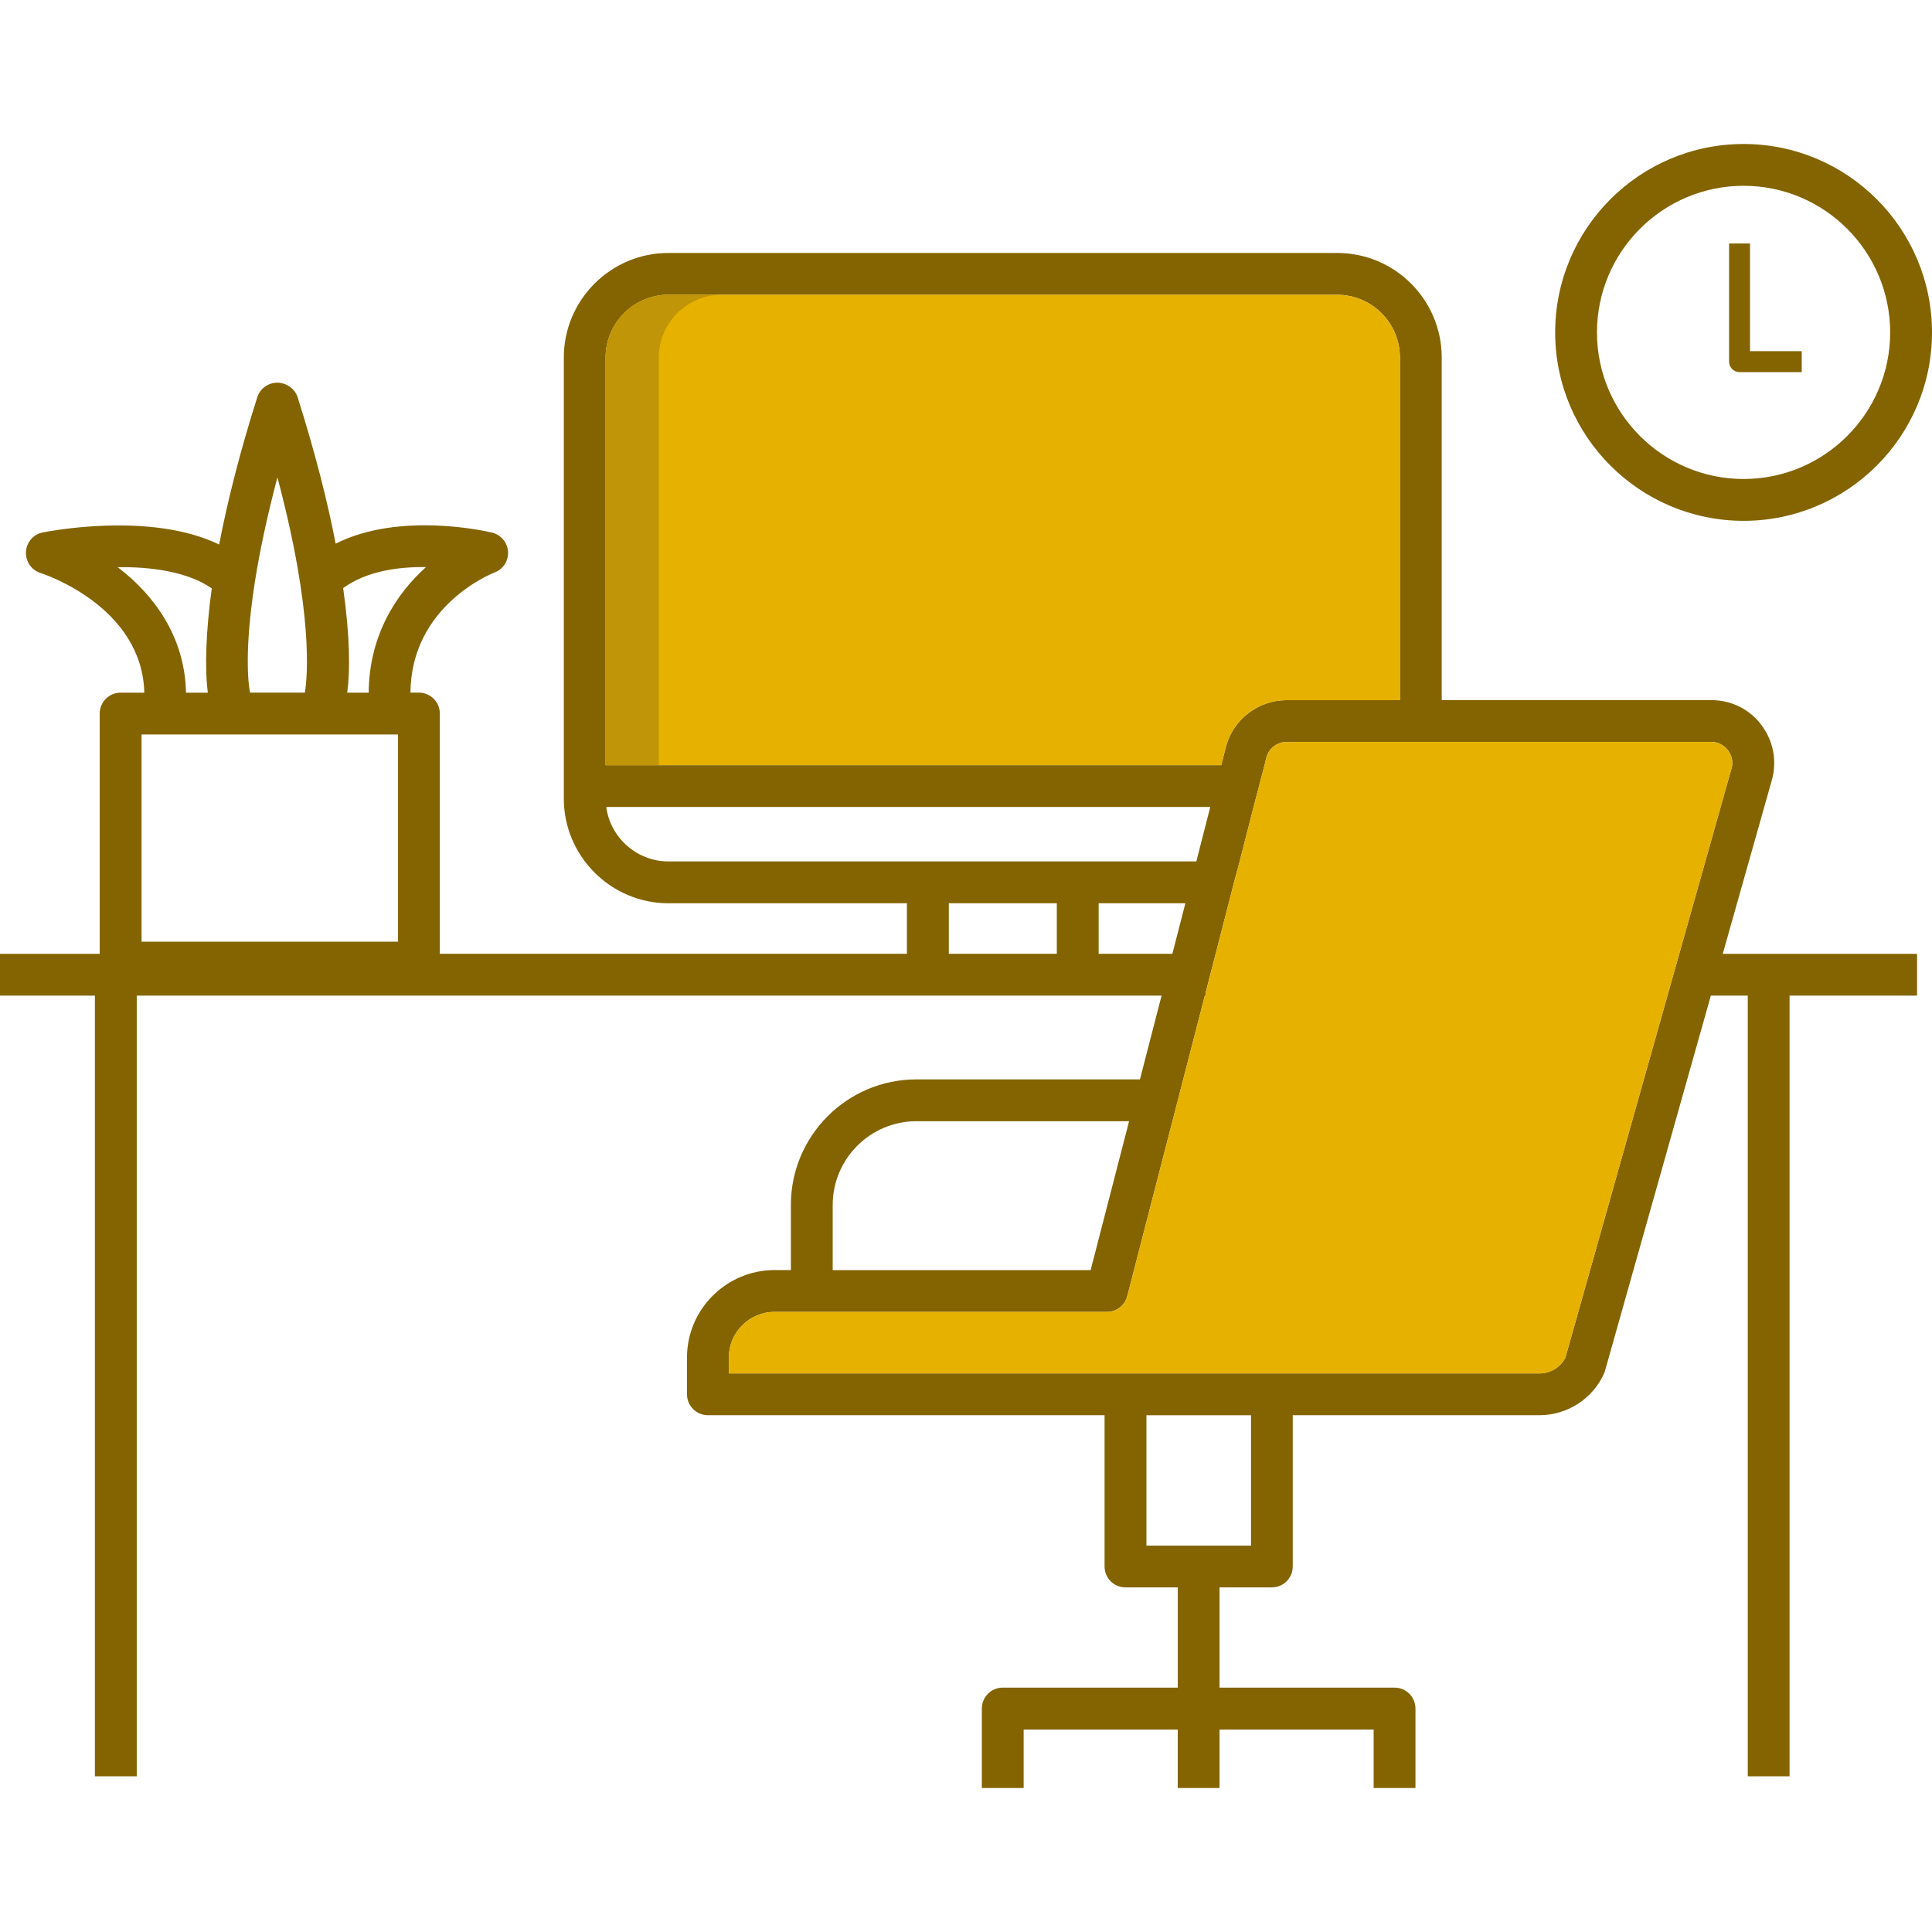 <svg width="90" height="90" viewBox="0 0 90 90" fill="none" xmlns="http://www.w3.org/2000/svg">
<path d="M80.253 44.432L82.544 36.326C82.787 35.439 82.609 34.512 82.053 33.774C81.498 33.03 80.64 32.614 79.723 32.614H67.161V16.657C67.161 13.966 64.98 11.784 62.288 11.784H31.137C28.456 11.784 26.265 13.966 26.265 16.657V37.205C26.265 39.883 28.456 42.078 31.137 42.078H42.247V44.432H20.489V33.238C20.489 32.702 20.053 32.266 19.517 32.266H19.121C19.15 28.23 22.874 26.734 23.037 26.669C23.439 26.52 23.691 26.124 23.667 25.698C23.638 25.272 23.34 24.915 22.923 24.811C22.725 24.765 18.645 23.804 15.636 25.327C15.265 23.403 14.7 21.147 13.867 18.511C13.738 18.104 13.337 17.827 12.915 17.827C12.489 17.827 12.112 18.104 11.983 18.511C11.199 20.98 10.614 23.269 10.208 25.366C7 23.809 2.206 24.761 1.984 24.806C1.548 24.895 1.23 25.267 1.211 25.709C1.185 26.151 1.464 26.557 1.884 26.691C2.088 26.755 6.619 28.267 6.723 32.268H5.617C5.077 32.268 4.645 32.704 4.645 33.239V44.433H0V46.381H4.421V82.748H6.37V46.381H54.11L53.103 50.282H42.692C39.465 50.282 36.842 52.904 36.842 56.132V59.165H36.079C33.839 59.165 32.003 60.995 32.003 63.235V64.951C32.003 65.49 32.439 65.926 32.979 65.926H51.455V72.97C51.455 73.51 51.886 73.946 52.426 73.946H54.865V78.616H46.71C46.174 78.616 45.738 79.052 45.738 79.592V83.291H47.686V80.57H54.863V83.291H56.811V80.57H63.99V83.291H65.938V79.592C65.938 79.052 65.502 78.616 64.966 78.616H56.811V73.946H59.249C59.789 73.946 60.221 73.51 60.221 72.97V65.926H71.707C73.007 65.926 74.187 65.168 74.721 63.989C74.741 63.949 74.76 63.9 74.77 63.849L79.698 46.38H81.418V82.747H83.365V46.381H89.304V44.433H80.253V44.432ZM19.844 26.418C18.446 27.672 17.191 29.616 17.176 32.268H16.175C16.314 31.261 16.304 29.651 15.986 27.395C17.068 26.606 18.546 26.398 19.844 26.418ZM11.867 27.146C12.101 25.639 12.458 23.999 12.923 22.238C14.619 28.609 14.317 31.567 14.203 32.266H11.645C11.561 31.807 11.382 30.279 11.867 27.146ZM5.483 26.422C7.055 26.397 8.755 26.636 9.865 27.409C9.592 29.398 9.533 31.132 9.682 32.268H8.665C8.61 29.616 7.134 27.676 5.483 26.422ZM18.54 43.868H6.594V34.215H18.541V43.868H18.54ZM28.212 16.657C28.212 15.041 29.531 13.732 31.137 13.732H62.288C63.904 13.732 65.213 15.041 65.213 16.657V32.615H59.939C58.605 32.615 57.435 33.522 57.104 34.806L56.89 35.644H28.212V16.657ZM31.137 40.129C29.665 40.129 28.426 39.014 28.242 37.59H56.379L55.73 40.129H31.137ZM49.231 44.432H44.2V42.078H49.231V44.432ZM51.179 44.432V42.078H55.219L54.614 44.432H51.179ZM38.791 56.132C38.791 53.98 40.541 52.231 42.692 52.231H52.597L50.806 59.167H38.79V56.132H38.791ZM58.278 72H53.405V65.928H58.278V72ZM72.922 63.245C72.689 63.696 72.228 63.979 71.713 63.979H33.953V63.235C33.953 62.065 34.909 61.113 36.079 61.113H51.566C52.007 61.113 52.394 60.82 52.512 60.379L56.126 46.38H56.171V46.211L57.237 42.076L57.49 41.089L57.748 40.127L58.397 37.589L58.908 35.641L58.992 35.29C59.102 34.864 59.493 34.561 59.939 34.561H79.723C80.025 34.561 80.308 34.705 80.497 34.952C80.679 35.196 80.75 35.508 80.66 35.8L72.922 63.245ZM81.523 16.358V11.342H80.547V16.844C80.547 17.117 80.765 17.335 81.032 17.335H83.932V16.359L81.523 16.358ZM81.523 16.358V11.342H80.547V16.844C80.547 17.117 80.765 17.335 81.032 17.335H83.932V16.359L81.523 16.358ZM81.225 6.708C76.382 6.708 72.446 10.644 72.446 15.487C72.446 20.326 76.382 24.262 81.225 24.262C86.064 24.262 90 20.326 90 15.487C90 10.644 86.064 6.708 81.225 6.708ZM81.225 22.313C77.458 22.313 74.393 19.249 74.393 15.487C74.393 11.72 77.458 8.655 81.225 8.655C84.988 8.655 88.051 11.72 88.051 15.487C88.052 19.249 84.988 22.313 81.225 22.313ZM81.523 11.342H80.547V16.844C80.547 17.117 80.765 17.335 81.032 17.335H83.932V16.359L81.523 16.358V11.342ZM81.523 16.358V11.342H80.547V16.844C80.547 17.117 80.765 17.335 81.032 17.335H83.932V16.359L81.523 16.358ZM81.523 16.358V11.342H80.547V16.844C80.547 17.117 80.765 17.335 81.032 17.335H83.932V16.359L81.523 16.358Z" fill="#836400"/>
<path d="M65.213 16.657V32.615H59.939C58.605 32.615 57.435 33.522 57.104 34.806L56.89 35.644H28.212V16.657C28.212 15.041 29.531 13.732 31.137 13.732H62.288C63.904 13.732 65.213 15.04 65.213 16.657Z" fill="#E7B100"/>
<path d="M33.615 13.732H31.136C29.53 13.732 28.211 15.041 28.211 16.657V35.644H30.69V16.657C30.691 15.04 32.009 13.732 33.615 13.732Z" fill="#C09507"/>
<path d="M80.661 35.802L72.922 63.246C72.689 63.697 72.228 63.98 71.713 63.98H33.952V63.236C33.952 62.066 34.909 61.114 36.079 61.114H51.566C52.007 61.114 52.394 60.822 52.512 60.38L56.126 46.381H56.171V46.212L57.237 42.078L57.49 41.091L57.748 40.129L58.397 37.59L58.908 35.643L58.992 35.291C59.102 34.865 59.493 34.563 59.938 34.563H79.723C80.025 34.563 80.308 34.706 80.496 34.954C80.681 35.197 80.75 35.509 80.661 35.802Z" fill="#E7B100"/>
</svg>
